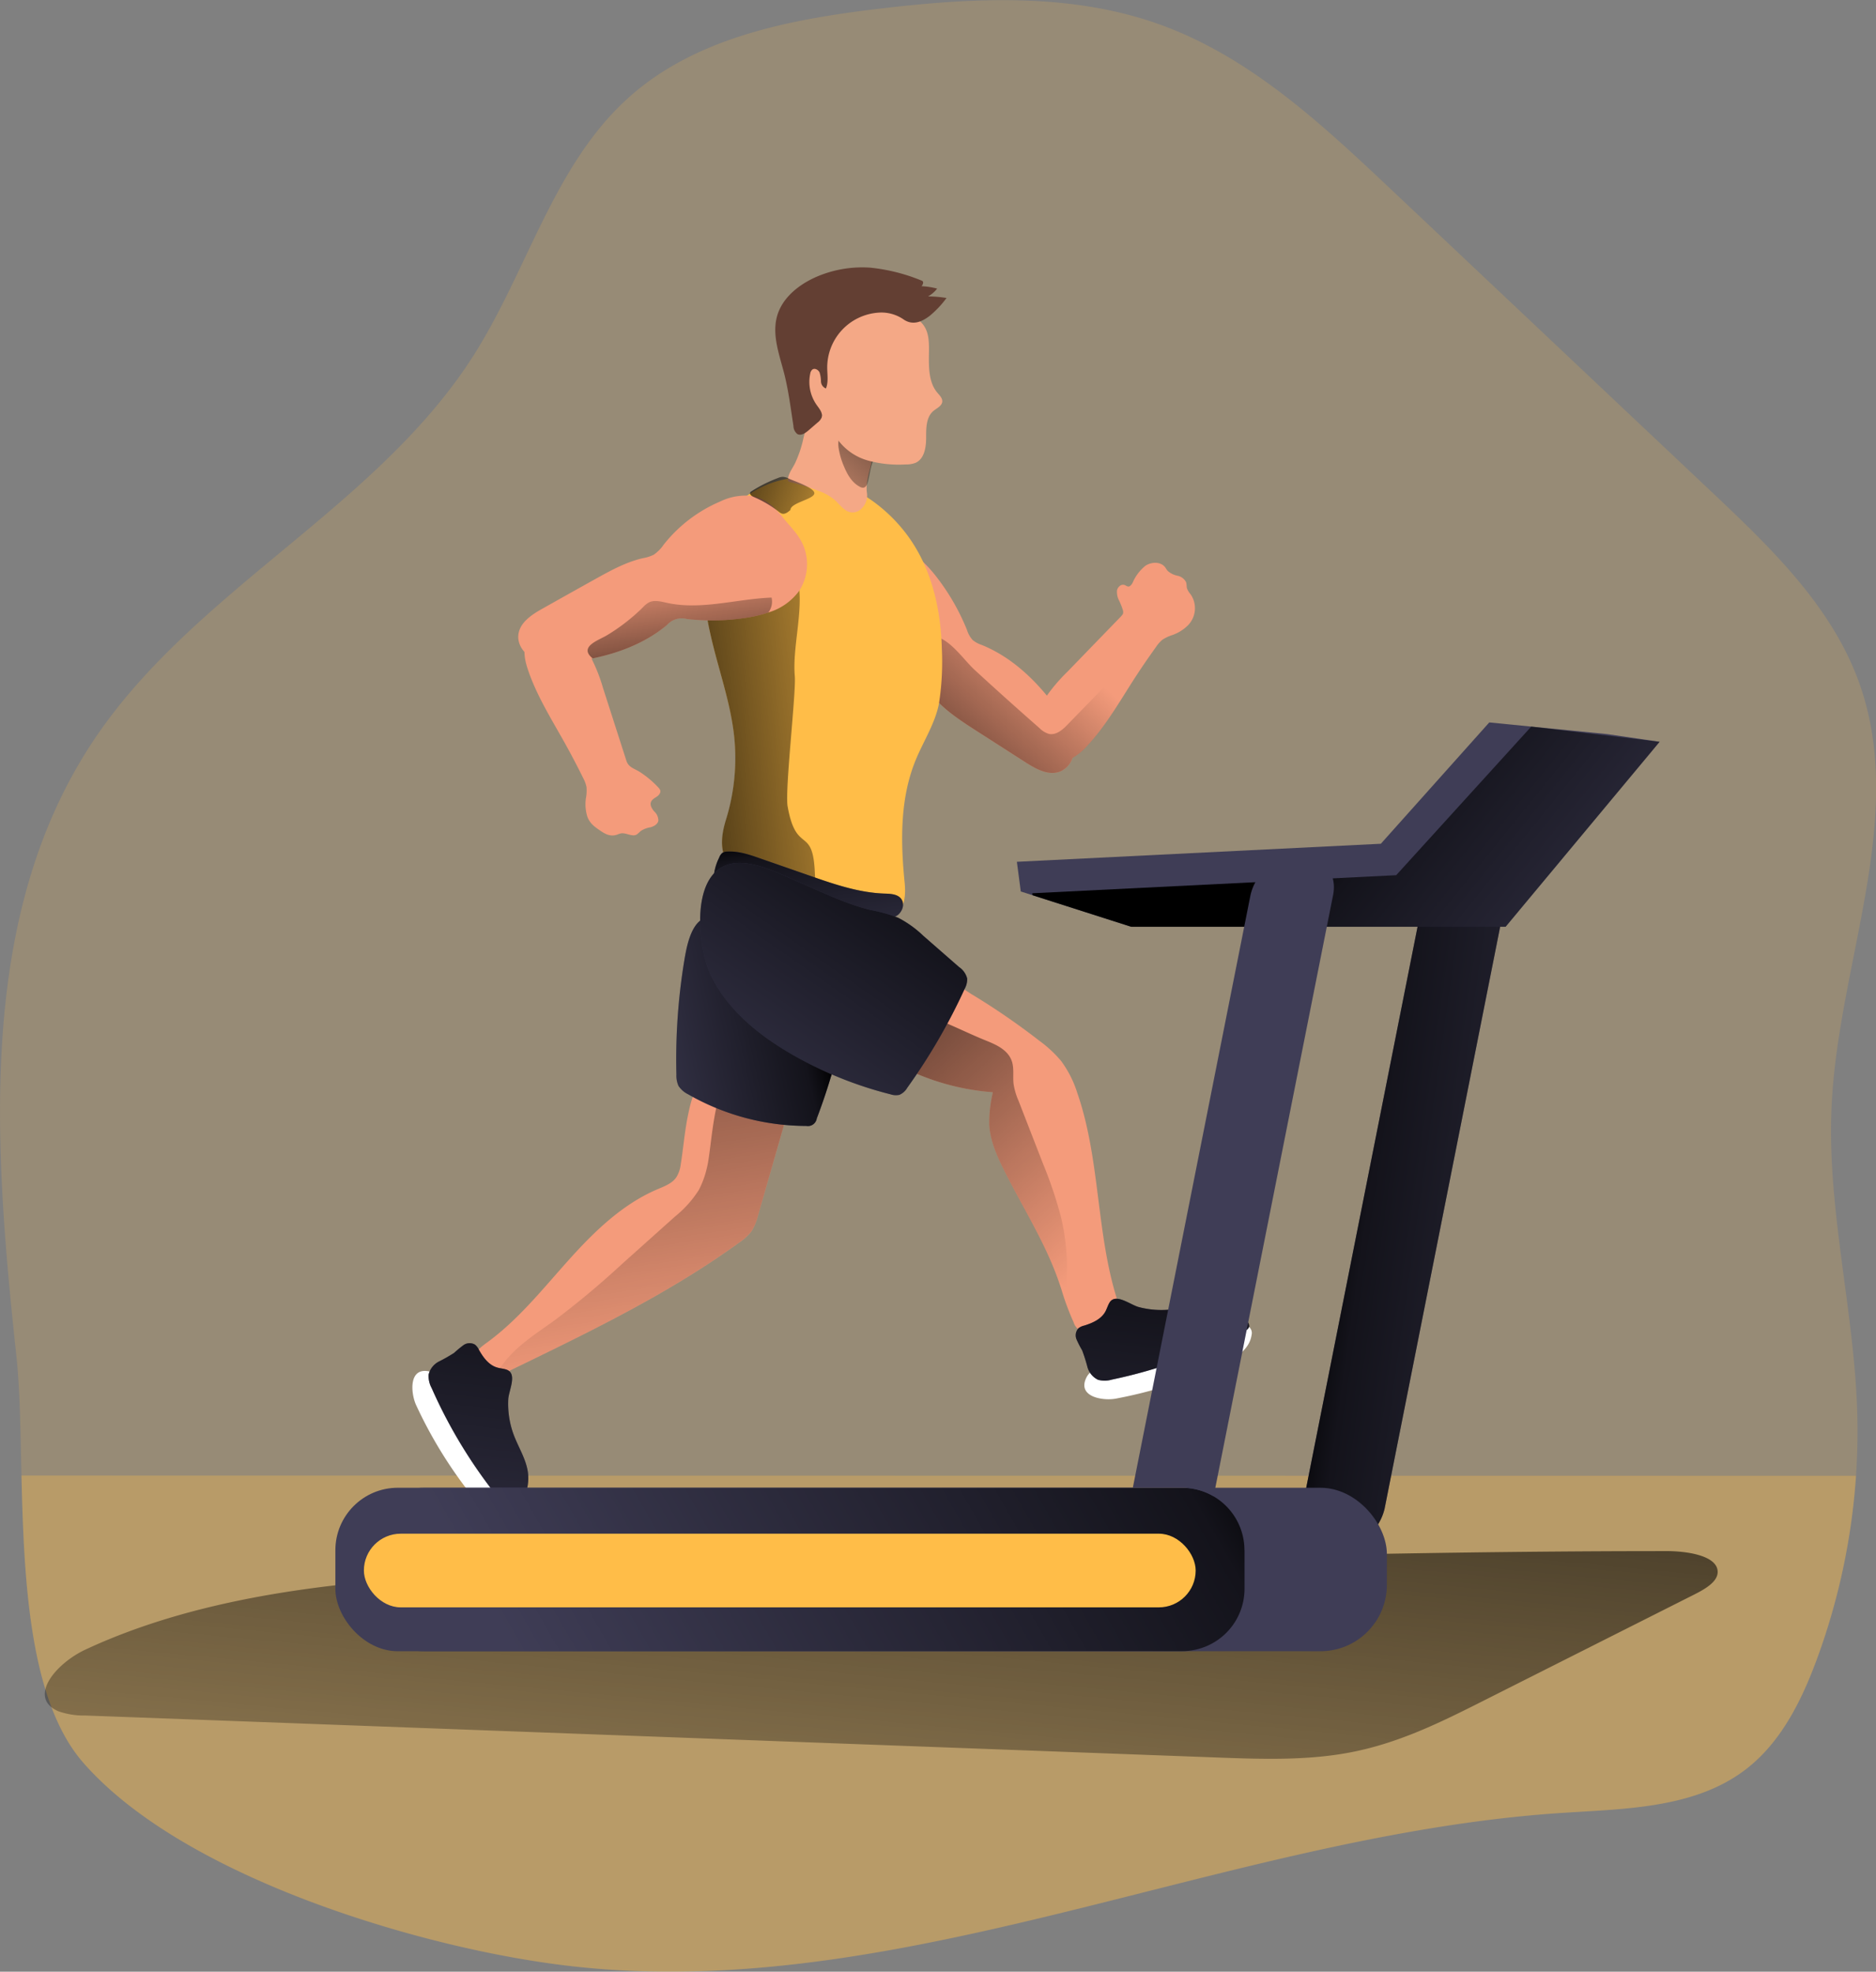 <svg data-name="Layer 1" xmlns="http://www.w3.org/2000/svg" xmlns:xlink="http://www.w3.org/1999/xlink" viewBox="0 0 481.51 506.09"><rect x="0" y="0" width="481.51" height="506.09" fill="#808080" stroke="none"/><defs><linearGradient id="a" x1="281.27" y1="353.76" x2="259.77" y2="579.95" gradientUnits="userSpaceOnUse"><stop offset=".01"/><stop offset=".13" stop-opacity=".69"/><stop offset="1" stop-opacity="0"/></linearGradient><linearGradient id="b" x1="381.84" y1="345.41" x2="493.34" y2="361.17" xlink:href="#a"/><linearGradient id="c" x1="200.71" y1="290.85" x2="215.89" y2="392.01" gradientUnits="userSpaceOnUse"><stop offset=".01"/><stop offset=".15" stop-opacity=".47"/><stop offset="1" stop-opacity="0"/></linearGradient><linearGradient id="d" x1="256.57" y1="296.78" x2="199.41" y2="309.45" xlink:href="#a"/><linearGradient id="e" x1="254.63" y1="276.37" x2="329.53" y2="359.15" xlink:href="#a"/><linearGradient id="f" x1="275.88" y1="246.44" x2="315.3" y2="202.52" xlink:href="#a"/><linearGradient id="g" x1="213.85" y1="229.3" x2="287.81" y2="221.04" xlink:href="#a"/><linearGradient id="h" x1="250.24" y1="250.89" x2="257.42" y2="298.05" xlink:href="#a"/><linearGradient id="i" x1="282.45" y1="136.24" x2="247.81" y2="175.09" xlink:href="#a"/><linearGradient id="j" x1="276.45" y1="256.66" x2="219.58" y2="338.31" xlink:href="#a"/><linearGradient id="k" x1="173.37" y1="356.19" x2="159.85" y2="480.08" xlink:href="#a"/><linearGradient id="l" x1="346.22" y1="355.88" x2="332.71" y2="479.77" xlink:href="#a"/><linearGradient id="m" x1="356.18" y1="379.36" x2="185.56" y2="476.78" xlink:href="#a"/><linearGradient id="n" x1="341.75" y1="207.07" x2="428.47" y2="277.18" xlink:href="#a"/><linearGradient id="o" x1="229.69" y1="159.06" x2="271.36" y2="175.02" xlink:href="#a"/><linearGradient id="p" x1="222.66" y1="219.21" x2="217.38" y2="182.24" xlink:href="#a"/></defs><path d="M476.67 361.71q.29 8.56-.29 17.12a169.54 169.54 0 01-10.17 47.4c-3.93 10.58-9.23 21.16-18.2 28-13 9.93-30.69 10.05-47 11.11-88.67 5.79-174.51 51.8-262.33 38.28-35.81-5.37-92.33-22.76-117.17-51-14-15.85-15.37-47-16-73.85-.26-11.39-.38-22-1.27-30.35-5.78-54.03-10.38-113.15 19.78-158.38 25.83-38.73 72.75-59.7 97.65-99 13.86-21.9 20.54-49 39.91-66.2 17.13-15.24 41-19.84 63.8-22.57 24.32-2.91 49.66-4.24 72.67 4.15s41.26 25.49 59 42.2l82.35 77.71c15.2 14.34 30.92 29.47 37.88 49.17 12.16 34.36-5.36 71.54-7.14 108-1.33 26.09 5.62 51.98 6.53 78.21z" fill="#ffbd48" opacity=".18" style="isolation:isolate"/><path d="M476.38 378.8a169.54 169.54 0 01-10.17 47.4c-3.93 10.58-9.23 21.16-18.2 28-13 9.93-30.69 10.05-47 11.11-88.67 5.79-174.51 51.8-262.33 38.28-35.81-5.37-92.33-22.76-117.17-51-14-15.85-15.37-47-16-73.85z" fill="#ffbd48" opacity=".32"/><path d="M472.33 436.42c5.86-.09 13.78 1.15 13.78 5.35 0 2.52-3.18 4.37-6.06 5.82l-54.25 27.34c-10.52 5.3-21.32 10.7-33.74 13.11-11.29 2.2-23.21 1.78-34.9 1.34l-290-10.76a19.61 19.61 0 01-6.93-1.09c-8-3.44-.8-12.23 7-15.86 38.7-18 87.49-19.24 133.59-20 90.44-1.37 181.11-5.25 271.51-5.25z" transform="translate(-45.24 -38.29)" fill="url(#a)"/><path d="M342.76 397.54c-5.86 0-9.69-4.61-8.56-10.29l30.49-153.64a13.39 13.39 0 0112.65-10.3c5.85 0 9.68 4.62 8.55 10.3l-30.51 153.64a13.39 13.39 0 01-12.62 10.29z" fill="#3f3d56"/><path d="M388 435.83c-5.86 0-9.69-4.61-8.56-10.29l30.49-153.64a13.39 13.39 0 0112.65-10.3c5.85 0 9.68 4.62 8.55 10.3l-30.51 153.64A13.39 13.39 0 01388 435.83z" transform="translate(-45.24 -38.29)" fill="url(#b)"/><path d="M106.83 360.71a115.57 115.57 0 0015.14 24.27c2.38 2.89 5.53 5.9 9.25 5.48a2.08 2.08 0 001.86-1.17 2.48 2.48 0 00-.39-1.77l-7.2-14.09a118.89 118.89 0 00-6.71-12c-1.76-2.64-5.09-8.59-8.44-9.38-5.58-1.34-4.92 5.66-3.51 8.66zm179.58-1.72a115.63 115.63 0 0027.25-8.71c3.39-1.6 7.07-3.91 7.58-7.62a2.05 2.05 0 00-.67-2.09 2.4 2.4 0 00-1.81-.06l-15.43 3.51a118.21 118.21 0 00-13.25 3.57c-3 1.06-9.58 2.83-11.17 5.87-2.65 5.1 4.24 6.16 7.5 5.53z" fill="#fff"/><path d="M203.31 281.59c-.3 1.05-.61 2.1-.91 3.15l-7.83 27.21a13.47 13.47 0 01-1.7 4.1 13 13 0 01-3 2.78c-17.88 13-37.88 22.71-57.75 32.36l-1.1.53a10.67 10.67 0 01-5.17 1.25c-2.2-.17-4.43-2-4.22-4.16.17-1.85 1.87-3.12 3.37-4.21 8-5.84 14.21-13.64 20.8-21s13.85-14.47 22.93-18.34c1.88-.8 4-1.57 5-3.31a8.16 8.16 0 001-3.14c.68-4.22 1-8.49 1.88-12.67 1-4.87 2.22-9.36 7.49-10.58a22.43 22.43 0 0118.36 3.45 2.48 2.48 0 011 1.18 2.57 2.57 0 01-.15 1.4z" fill="#f49b7b"/><path d="M247.64 323l-7.83 27.21a13.47 13.47 0 01-1.7 4.1 13 13 0 01-3 2.78c-17.88 13-37.88 22.71-57.75 32.36l-1.1.53c-.92-.07-1.85-.18-2.77-.32 3.33-5.3 8.88-8.72 14-12.4a222 222 0 0017.44-14.57l13.58-12.16a28.07 28.07 0 006.09-6.79 23.56 23.56 0 002.07-5.66c1.4-5.45 1.54-22.82 7.74-25 4.13-1.47 8.81 7.85 13.23 9.92z" transform="translate(-45.24 -38.29)" fill="url(#c)"/><path d="M175.61 246.71a156.19 156.19 0 00-2 29.13 6.42 6.42 0 00.54 2.89 6.23 6.23 0 002.49 2.16 61.17 61.17 0 0030.28 8.11 2.31 2.31 0 002.72-1.92q2-5.26 3.62-10.68a14.58 14.58 0 00.87-6.35c-.47-3.05-2.71-5.49-4.84-7.72l-20.41-21.37c-2.32-2.43-5.2-7.26-8.79-4.92-3 1.91-3.96 7.52-4.48 10.67z" fill="#3f3d56"/><path d="M220.85 285a156.19 156.19 0 00-2 29.13 6.42 6.42 0 00.54 2.89 6.23 6.23 0 002.49 2.16 61.17 61.17 0 0030.28 8.11 2.31 2.31 0 002.72-1.92q2-5.26 3.62-10.68a14.58 14.58 0 00.87-6.35c-.47-3.05-2.71-5.49-4.84-7.72l-20.41-21.37c-2.32-2.43-5.2-7.26-8.79-4.92-3 1.91-3.96 7.52-4.48 10.67z" transform="translate(-45.24 -38.29)" fill="url(#d)"/><path d="M287.34 340.42a4 4 0 01-2.1.9 24 24 0 01-6.82.35 3.51 3.51 0 01-1.62-.44 3.81 3.81 0 01-1.26-1.88 66.63 66.63 0 01-2.83-7.47c-.28-.95-.59-1.9-.92-2.83-3.45-10-9.26-19.06-14-28.53-1.91-3.79-3.69-7.79-3.89-12a34.15 34.15 0 01.94-8.17 61.67 61.67 0 01-21.58-5.64 8.81 8.81 0 01-.06-7.06 20.89 20.89 0 013.29-4.6l.94-1.05 7.61-8.38a1.3 1.3 0 01.54-.42 1.4 1.4 0 011.13.28c1.07.64 2.08 1.38 3.15 2a180.68 180.68 0 0116.9 11.65 31.59 31.59 0 015.56 5.15 27.75 27.75 0 014.19 8.26c6.15 17.74 4.7 37.43 10.93 55.14.56 1.58 1.09 3.56-.1 4.74z" fill="#f49b7b"/><path d="M318.86 368.56a5.87 5.87 0 01-1.83-1.22c-3.45-10-9.26-19.06-14-28.53-1.91-3.79-3.69-7.79-3.89-12a34.15 34.15 0 01.94-8.17A61.67 61.67 0 01278.5 313a8.81 8.81 0 01-.06-7.06 20.89 20.89 0 013.29-4.6 7.86 7.86 0 017.19-.08c3.17 1.37 6.25 2.86 9.47 4.15 2.6 1.05 5.57 2.38 6.55 5.25.64 1.87.22 3.93.46 5.89a17.2 17.2 0 001.25 4.24l6.22 16a110.18 110.18 0 014.63 13.65 55.11 55.11 0 011.36 18.12z" transform="translate(-45.24 -38.29)" fill="url(#e)"/><path d="M275.29 194.55a5.71 5.71 0 01-3.09 3.45c-3 1.23-6.25-.57-8.95-2.3l-12.78-8.2c-3.82-2.46-7.7-5-10.69-8.37a10.09 10.09 0 00-2.14-2.09 9.46 9.46 0 00-3.44-1c-.88-.16-1.76-.35-2.63-.58a37 37 0 01-14-7 14.81 14.81 0 01-5-6.35c-1.16-3.38-.33-6.46 1-9.56s2.13-6.44 4.72-9a12.56 12.56 0 019.92-3.71c5.13.5 9.26 4.41 12.38 8.52a56.9 56.9 0 017.61 13.35 6.94 6.94 0 001.45 2.57 7.21 7.21 0 002.33 1.26c6.62 2.69 12.15 7.46 16.71 13 1.3 1.56 2.5 3.18 3.64 4.83.58.84 1.14 1.69 1.64 2.58a13 13 0 011.77 5 7.69 7.69 0 01-.45 3.6z" fill="#f49b7b"/><path d="M304.94 160.47a10.68 10.68 0 01-4 2.52 10.69 10.69 0 00-2.58 1.21 8.19 8.19 0 00-1.63 1.84c-.72 1-1.42 2-2.12 3q-1.85 2.66-3.6 5.38c-3.77 5.88-7.27 12-12.05 17.11a14.72 14.72 0 01-3.68 3 6.22 6.22 0 01-8.06-1.67 8.62 8.62 0 01-1.56-7 18.4 18.4 0 012.67-6.77c.11-.17.22-.34.35-.51a45.21 45.21 0 015.27-6.14l13.65-14.09c.63-.68.8-.87.62-1.72a18 18 0 00-1-2.51 4.68 4.68 0 01-.52-2.57c.16-.88 1.05-1.68 1.89-1.41.37.12.69.41 1.07.41s.83-.52 1.06-1a11.18 11.18 0 013.3-4.35c1.53-1 3.87-1.08 5 .36.26.33.44.72.72 1a5.34 5.34 0 002.5 1.22 3.15 3.15 0 012.18 1.64c.19.54.1 1.13.27 1.68a5.1 5.1 0 00.89 1.43 6.26 6.26 0 01-.64 7.94z" fill="#f49b7b"/><path d="M339.86 207.34q-1.85 2.66-3.6 5.38c-3.77 5.88-7.27 12-12.05 17.11a14.72 14.72 0 01-3.68 3 5.71 5.71 0 01-3.09 3.45c-3 1.23-6.25-.57-8.95-2.3l-12.78-8.2c-3.82-2.46-7.7-5-10.69-8.37a10.09 10.09 0 00-2.14-2.09 9.46 9.46 0 00-3.44-1c-.88-.16-1.76-.35-2.63-.58a24.63 24.63 0 011.46-5.35 14.14 14.14 0 013.12-5.27c5.09-4.87 10.35 3.75 13.95 7.06q7.7 7.08 15.57 14l1.14 1a5.59 5.59 0 002.45 1.49c1.8.35 3.42-1 4.71-2.36l.06-.06 19.81-20.36c1.16.56 1.12 2.11.78 3.45z" transform="translate(-45.24 -38.29)" fill="url(#f)"/><path d="M240.98 180.71c-1 5-3.91 9.47-5.86 14.15-4.14 9.9-4 21.05-2.92 31.74.4 4.14-.26 7.63-4.07 9.83-1.78 1-4 .83-6 .57-10-1.26-20.39-3.47-28.65-9a35.19 35.19 0 01-4.22-3.32c-4.53-4.18-4.61-8.73-2.87-14.32a53.28 53.28 0 002.09-21.11c-.95-9.14-4.26-17.86-6.21-26.84a55.82 55.82 0 01-1.41-13.44c0-.63 0-1.26.1-1.88a29 29 0 013.27-11.59 25.8 25.8 0 0127.66-12.47c8.88 2 17 8.32 22 15.78 5.51 8.2 7.62 18.15 7.86 27.9a69.2 69.2 0 01-.77 14z" fill="#ffbd48"/><path d="M253.93 266.48c-.87 2-3.2 3-5.37 3a16.91 16.91 0 01-6.26-1.68c-1.2-.49-2.42-1-3.6-1.57a35.19 35.19 0 01-4.22-3.32c-4.53-4.18-4.61-8.73-2.87-14.32a53.28 53.28 0 002.09-21.11c-.95-9.14-4.26-17.86-6.21-26.84a55.82 55.82 0 01-1.41-13.44 28.75 28.75 0 014.64-2.25c4.95-1.89 16.83-6.06 19 1 2.27 7.59-1.18 17.9-.48 25.87.37 4.19-2.58 29.32-1.84 33.46 2.26 12.68 6.58 4.59 7 17.46a8.45 8.45 0 01-.47 3.74z" transform="translate(-45.24 -38.29)" fill="url(#g)"/><path d="M184.58 220.16a2.81 2.81 0 01.83-1.24 2.43 2.43 0 011.3-.34c2.89-.16 5.71.81 8.44 1.77l12.52 4.36c6.28 2.2 12.69 4.42 19.34 4.65 1.59.05 3.46.12 4.36 1.44s.24 3.16-1 4.12a8.26 8.26 0 01-4.4 1.37 45.91 45.91 0 01-19.28-2.33c-3.76-1.3-7.33-3.09-11.06-4.44a32.21 32.21 0 00-10.5-1.87c-1.75 0-2-.88-1.92-2.76a13.27 13.27 0 011.37-4.73z" fill="#3f3d56"/><path d="M229.82 258.45a2.81 2.81 0 01.83-1.24 2.43 2.43 0 011.3-.34c2.89-.16 5.71.81 8.44 1.77l12.52 4.36c6.28 2.2 12.69 4.42 19.34 4.65 1.59.05 3.46.12 4.36 1.44s.24 3.16-1 4.12a8.26 8.26 0 01-4.4 1.37 45.91 45.91 0 01-19.28-2.33c-3.76-1.3-7.33-3.09-11.06-4.44a32.21 32.21 0 00-10.5-1.87c-1.75 0-2-.88-1.92-2.76a13.27 13.27 0 011.37-4.73z" transform="translate(-45.24 -38.29)" fill="url(#h)"/><path d="M202.76 123.71l.24.07a57.41 57.41 0 017.28 2.28 13.43 13.43 0 013.79 2.12c.93.79 1.66 1.78 2.63 2.51a3.16 3.16 0 004.28 0 4.74 4.74 0 001.56-4.06c-.58-3.32 1.44-7.36 1.25-9.23-.39-3.8-2.88-3.87-5.36-6.79-2.21-2.6-5.57-5.59-9-3.35-2.3 1.54-2.83 3.42-3.39 6a30.51 30.51 0 01-1.8 5.26c-.6 1.43-1.84 2.84-2 4.39a.91.91 0 00.1.61.74.74 0 00.42.19z" fill="#f4a886"/><path d="M261.88 158.05c.86 2.08 2.07 4.17 4.07 5.19a1.51 1.51 0 00.94.22c.61-.11.92-.79 1.08-1.39.62-2.27.73-4.76 2-6.73.32-.48.72-1 .59-1.57a1.66 1.66 0 00-.5-.76 13.16 13.16 0 00-6.94-3.45c-2.51-.25-2.92 1.67-2.63 3.74a19.17 19.17 0 001.39 4.75z" transform="translate(-45.24 -38.29)" fill="url(#i)"/><path d="M238.41 91.89c0 3.11.15 6.5 2.16 8.88.58.7 1.35 1.41 1.28 2.32-.1 1.13-1.41 1.67-2.28 2.4-1.88 1.58-1.86 4.42-1.86 6.88s-.46 5.4-2.7 6.42a6.5 6.5 0 01-2.56.42 30 30 0 01-9.68-1 14.46 14.46 0 01-7.85-5.5c-1.11-1.65-1.77-3.59-3-5.18s-3.11-2.9-4.32-4.64a8.44 8.44 0 01-.55-8.5 1.5 1.5 0 01.6-.71c1-.48 2.15 1.05 3.07.48a15.23 15.23 0 018.66-14.33c5.06-2.3 10.2-1.14 14.88 1.36 4.5 2.34 4.23 5.96 4.15 10.7z" fill="#f4a886"/><path d="M238.66 81.04a25.32 25.32 0 004.28-4.55 30.24 30.24 0 00-4.74-.41 7.77 7.77 0 002.34-2 19.07 19.07 0 00-4-.62c.3-.39.59-1 .23-1.31a.94.94 0 00-.33-.17 47 47 0 00-12.99-3.27 29.6 29.6 0 00-14.2 2.48c-4.4 2-8.52 5.33-9.81 10-1.33 4.83.6 9.86 1.84 14.71 1.12 4.4 1.67 8.92 2.37 13.41a2.7 2.7 0 001 2.09c.95.52 2.06-.23 2.88-.94l2.31-2a3.15 3.15 0 001.05-1.3c.36-1.11-.54-2.19-1.23-3.15a10.27 10.27 0 01-1.69-8.15 1.66 1.66 0 01.53-1c.62-.47 1.56.06 1.87.77a8.37 8.37 0 01.35 2.3 2 2 0 001.27 1.78c.68-1.65.34-3.52.33-5.31a14.12 14.12 0 0113.13-14.15 10 10 0 016.6 1.83c2.22 1.43 4.45.63 6.61-1.04z" fill="#633f33"/><path d="M205.15 151.62a15.11 15.11 0 01-7.94 5.59 32.2 32.2 0 01-5.42 1.32 57 57 0 01-15.44.36 5.07 5.07 0 00-5.16 1.53c-5.42 4.52-12.12 7.14-19.07 8.57-2.07.43-4.17.75-6.26 1-2.79.31-5.71.47-8.31-.58s-4.79-3.62-4.51-6.41c.31-3.2 3.45-5.25 6.25-6.81q6.61-3.72 13.25-7.42c4-2.22 8-4.46 12.41-5.49a10.2 10.2 0 002.85-.9 9.78 9.78 0 002.53-2.56 36.89 36.89 0 0114.55-11.11 14.82 14.82 0 018-1.42c3.53.56 5.85 2.75 7.95 5.4s4.68 4.91 5.75 8.4a12.62 12.62 0 01-1.43 10.53z" fill="#f49b7b"/><path d="M151.54 168.49a43.12 43.12 0 013.23 8.08l6 18.68c.58 1.81 2.13 2 3.61 3a25.11 25.11 0 014.63 3.92 1.92 1.92 0 01.45.68c.19.65-.35 1.28-.91 1.65s-1.22.72-1.46 1.35c-.33.83.25 1.73.82 2.42a3.15 3.15 0 011.07 2.38c-.17.91-1.12 1.44-2 1.69a6.32 6.32 0 00-2.58 1 9.26 9.26 0 01-.94.84c-1.21.72-2.75-.53-4.14-.26a6.52 6.52 0 00-.91.31c-1.74.59-3.05-.13-4.43-1.08s-2.62-1.81-3.24-3.58a10.65 10.65 0 01-.35-4.7 10.53 10.53 0 00.15-2.85 8.4 8.4 0 00-.85-2.3q-2.25-4.56-4.72-9c-3.41-6.1-7.17-12.08-9.42-18.69-.83-2.43-1.43-5.17-.33-7.49a6.59 6.59 0 014.68-3.5c4.99-1.03 9.37 3.45 11.64 7.45z" fill="#f49b7b"/><path d="M182.42 250.28c4.3 9 12.43 15.54 21.06 20.49a99.24 99.24 0 0025.1 10.12 4.29 4.29 0 002.27.13 4.25 4.25 0 002-1.79 152.12 152.12 0 0014.74-25.41 5 5 0 00.65-2.66 5.06 5.06 0 00-2.05-2.92l-9.25-8.08a27.44 27.44 0 00-6.41-4.59 39.44 39.44 0 00-7.14-2c-6.34-1.57-12.21-4.49-18.18-7.08-4.78-2.07-11.64-5.73-17.05-4.88-11.29 1.73-9.12 21.63-5.74 28.67z" fill="#3f3d56"/><path d="M227.66 288.57c4.3 9 12.43 15.54 21.06 20.49a99.24 99.24 0 0025.1 10.12 4.29 4.29 0 002.27.13 4.25 4.25 0 002-1.79 152.12 152.12 0 0014.74-25.41 5 5 0 00.65-2.66 5.06 5.06 0 00-2.05-2.92l-9.25-8.08a27.44 27.44 0 00-6.41-4.59 39.44 39.44 0 00-7.14-2c-6.34-1.57-12.21-4.49-18.18-7.08-4.78-2.07-11.64-5.73-17.05-4.88-11.29 1.73-9.12 21.63-5.74 28.67z" transform="translate(-45.24 -38.29)" fill="url(#j)"/><path d="M130 351.55c-.8-.27-1.66-.31-2.46-.56-2.12-.65-3.54-2.6-4.62-4.54a3.74 3.74 0 00-1-1.31 2.71 2.71 0 00-2.95.12 28.39 28.39 0 00-2.42 2 41.55 41.55 0 01-3.85 2.19 5.15 5.15 0 00-2.69 3.36 6.48 6.48 0 00.78 3.47 127.18 127.18 0 0019.19 30.71c.41.47.92 1 1.54.92a1.79 1.79 0 001.05-.67 11.62 11.62 0 002.93-9.32c-.47-3.4-2.42-6.39-3.63-9.6a22.84 22.84 0 01-1.42-9.15c.14-2.3 2.42-6.64-.45-7.62zm154.76-17.17c-.43.72-.65 1.55-1.06 2.29-1.07 1.93-3.28 2.92-5.4 3.57a3.9 3.9 0 00-1.49.68 2.71 2.71 0 00-.48 2.91 27.1 27.1 0 001.43 2.78 43.32 43.32 0 011.34 4.23 5.14 5.14 0 002.73 3.32 6.44 6.44 0 003.56-.05 126.37 126.37 0 0034-12.4c.55-.29 1.16-.69 1.22-1.31a1.79 1.79 0 00-.44-1.16 11.62 11.62 0 00-8.51-4.81c-3.42-.25-6.75 1-10.15 1.56a22.85 22.85 0 01-9.24-.5c-2.19-.59-5.96-3.71-7.51-1.11z" fill="#3f3d56"/><path d="M175.24 389.84c-.8-.27-1.66-.31-2.46-.56-2.12-.65-3.54-2.6-4.62-4.54a3.74 3.74 0 00-1-1.31 2.71 2.71 0 00-2.95.12 28.39 28.39 0 00-2.42 2 41.55 41.55 0 01-3.85 2.19 5.15 5.15 0 00-2.69 3.36 6.48 6.48 0 00.78 3.47 127.18 127.18 0 0019.19 30.71c.41.47.92 1 1.54.92a1.79 1.79 0 001.05-.67 11.62 11.62 0 002.93-9.32c-.47-3.4-2.42-6.39-3.63-9.6a22.84 22.84 0 01-1.42-9.15c.14-2.3 2.42-6.64-.45-7.62z" transform="translate(-45.24 -38.29)" fill="url(#k)"/><path d="M330 372.67c-.43.72-.65 1.55-1.06 2.29-1.07 1.93-3.28 2.92-5.4 3.57a3.9 3.9 0 00-1.49.68 2.71 2.71 0 00-.48 2.91 27.1 27.1 0 001.43 2.78 43.32 43.32 0 011.34 4.23 5.14 5.14 0 002.73 3.32 6.44 6.44 0 003.56-.05 126.37 126.37 0 0034-12.4c.55-.29 1.16-.69 1.22-1.31a1.79 1.79 0 00-.44-1.16 11.62 11.62 0 00-8.51-4.81c-3.42-.25-6.75 1-10.15 1.56a22.85 22.85 0 01-9.24-.5c-2.19-.59-5.96-3.71-7.51-1.11z" transform="translate(-45.24 -38.29)" fill="url(#l)"/><rect x="91.84" y="381.87" width="264.13" height="41.96" rx="17.05" fill="#3f3d56"/><rect x="86.08" y="381.87" width="233.36" height="41.96" rx="16.03" fill="#3f3d56"/><path d="M364.67 436.18v9.91a16 16 0 01-16 16H147.34a16 16 0 01-16-16v-9.91a16 16 0 0116-16h201.31a16 16 0 0116 16z" transform="translate(-45.24 -38.29)" fill="url(#m)"/><rect x="93.4" y="393.66" width="213.49" height="18.91" rx="9.46" fill="#ffbd48"/><path fill="#3f3d56" d="M425.97 190.4l-39.53 47.48h-96.09l-25.34-8.1-3.01-.96-1-7.62 93.42-4.63 27.83-31.14 10.77 1.07 19.37 1.91 13.58 1.99z"/><path fill="url(#n)" d="M425.97 190.4l-39.53 47.48h-96.09l-25.34-8.1-.07-.5 93.42-4.64 34.66-38.14 32.95 3.9z"/><path d="M248.12 169.19c-.63.55-1.39 1.17-2.19.93a2.27 2.27 0 01-.79-.47 29.31 29.31 0 00-6.5-3.83c-.49-.21-1.1-.67-.83-1.14a.89.89 0 01.32-.29 35.75 35.75 0 016.77-3.4 3.53 3.53 0 011.27-.31 3.88 3.88 0 011.55.47c1.32.62 7 2.46 6.51 3.92s-6.11 2.3-6.11 4.12z" transform="translate(-45.24 -38.29)" fill="url(#o)"/><path d="M242.45 195.5a32.2 32.2 0 01-5.42 1.32 57 57 0 01-15.44.36 5.07 5.07 0 00-5.16 1.53c-5.42 4.52-12.12 7.14-19.07 8.57-.12-.09-.23-.19-.34-.29-3.05-2.83 2-4.42 4-5.64a49.25 49.25 0 009.25-7.19 6.13 6.13 0 011.48-1.22c1.41-.74 3.1-.26 4.65.08 8.8 1.94 17.87-1 26.88-1.35a4.62 4.62 0 01-.83 3.83z" transform="translate(-45.24 -38.29)" fill="url(#p)"/><path d="M342.37 227.71a10.35 10.35 0 01-.2 2l-30.52 153.6c-.05.25-.11.5-.18.74a15.87 15.87 0 00-8.06-2.18h-12.65l30.21-152.16a13.37 13.37 0 0112.64-10.3c5.15-.03 8.76 3.56 8.76 8.3z" fill="#3f3d56"/></svg>
